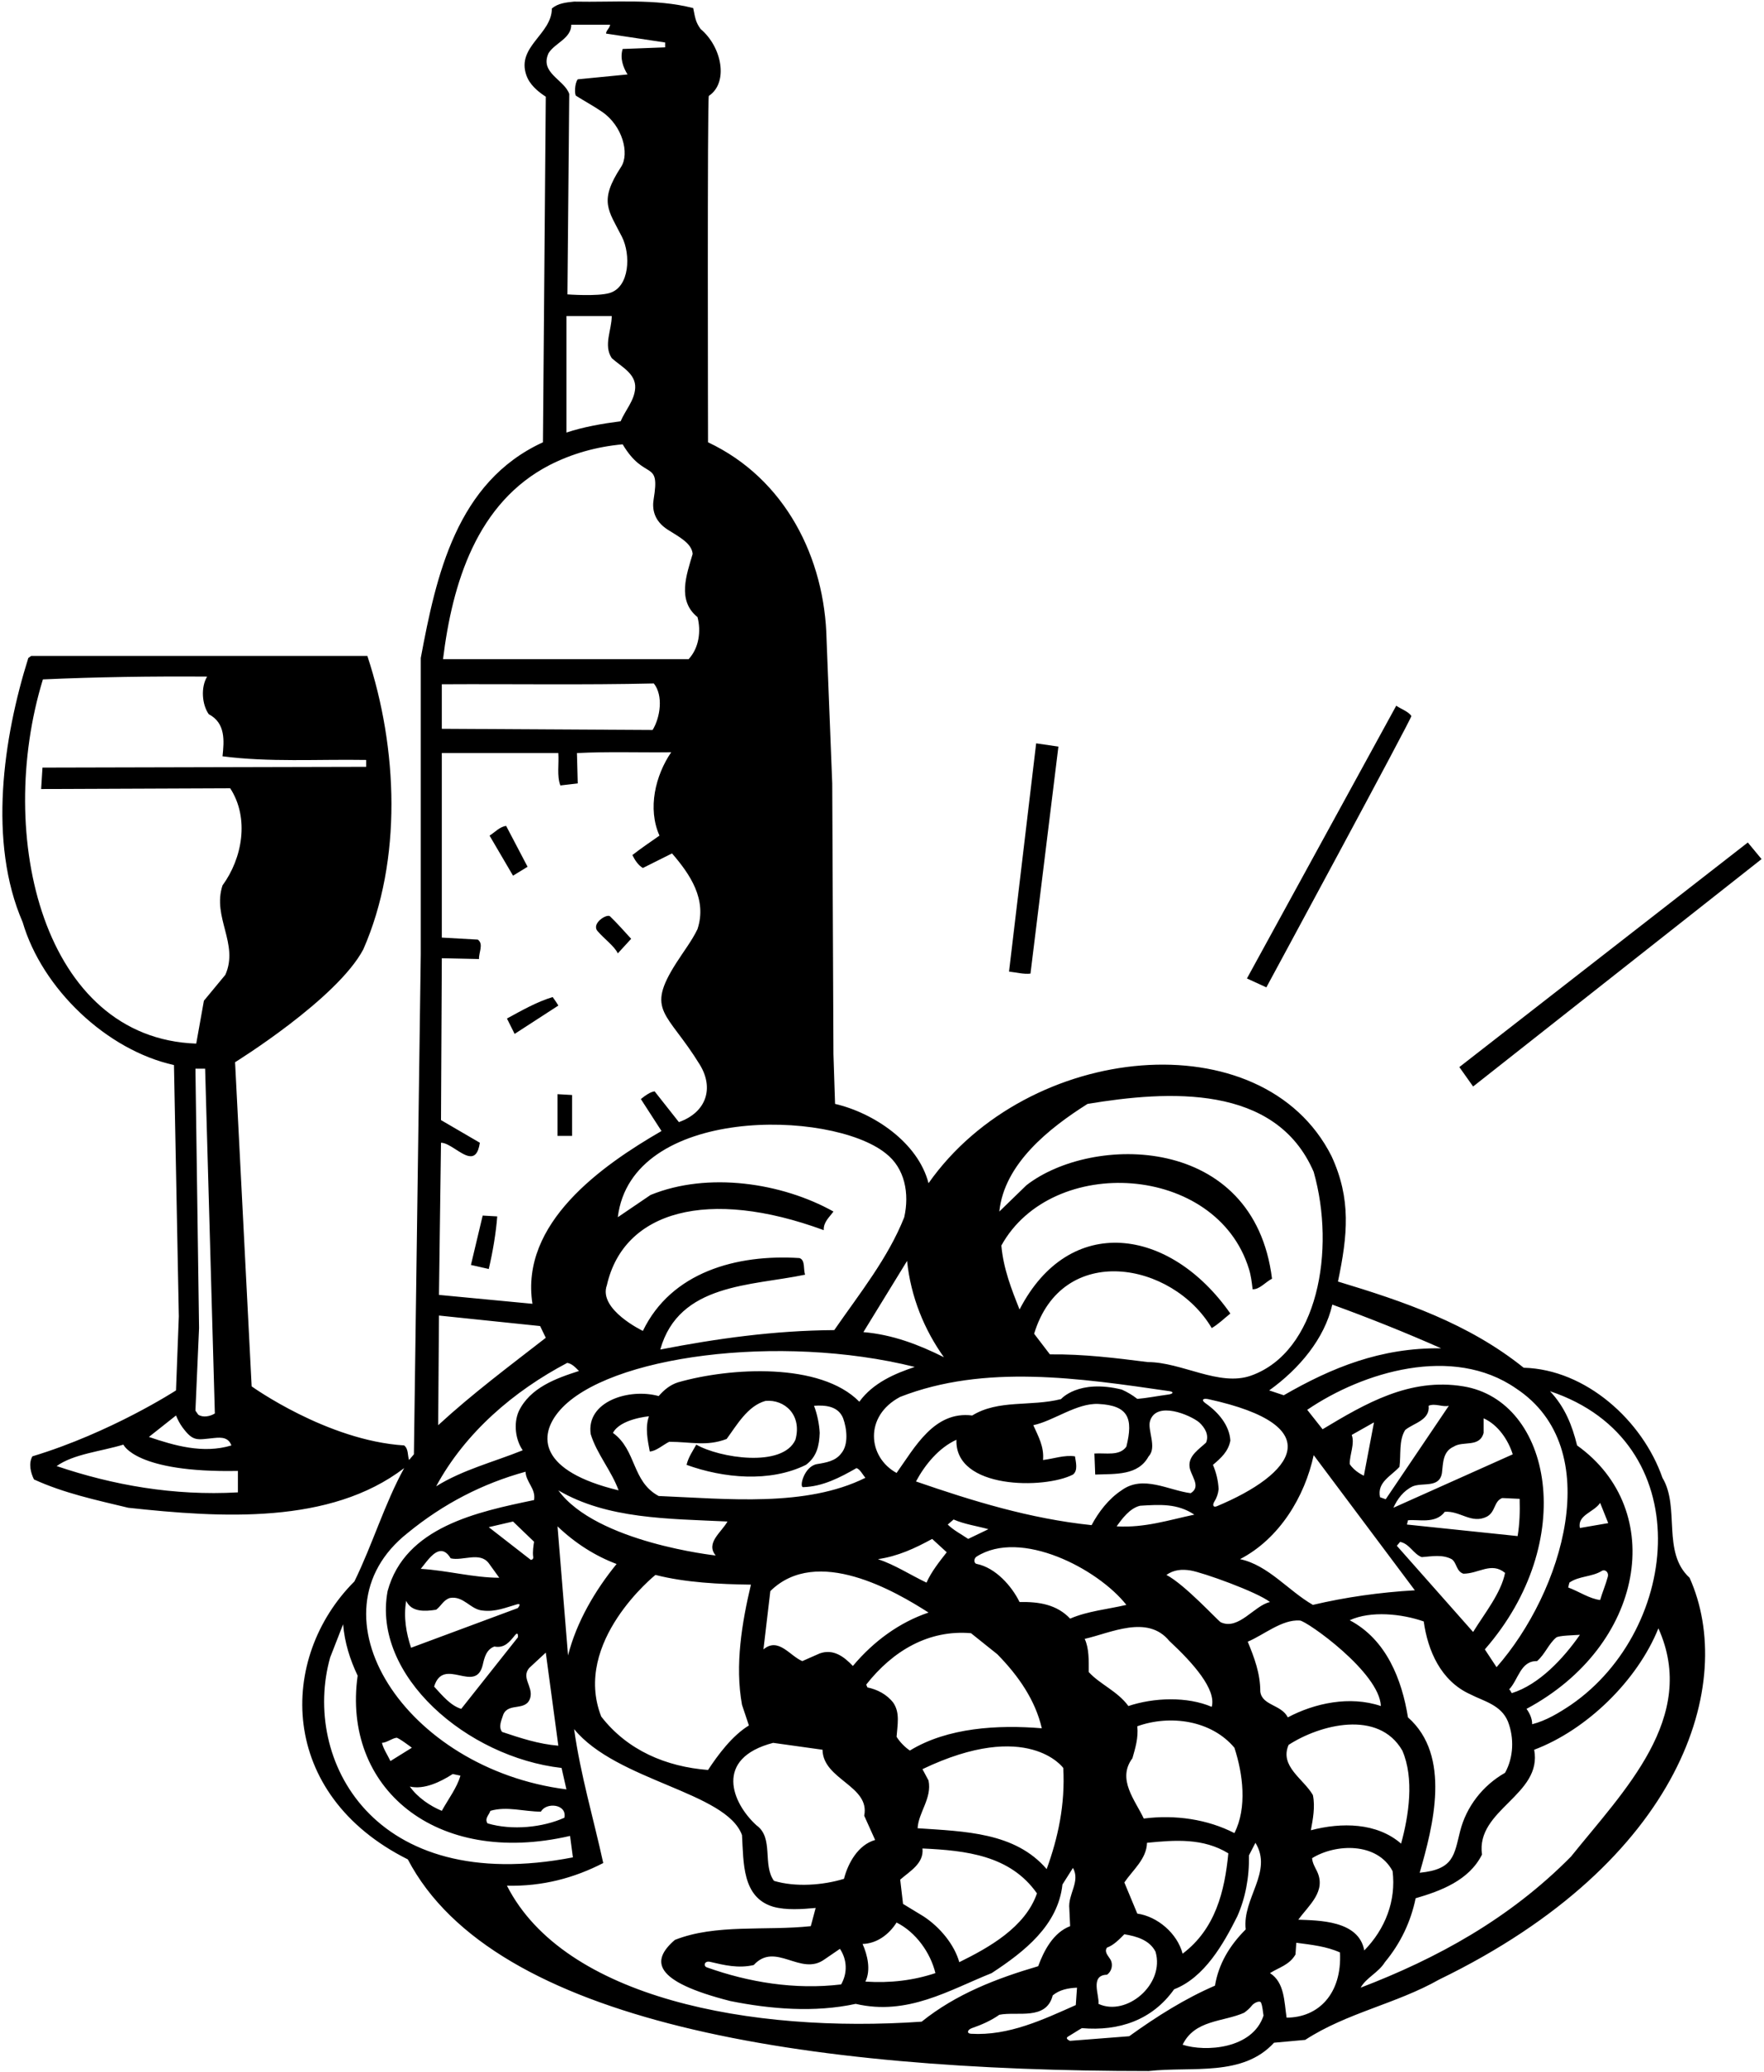 <?xml version="1.0" encoding="UTF-8"?>
<svg xmlns="http://www.w3.org/2000/svg" xmlns:xlink="http://www.w3.org/1999/xlink" width="436pt" height="512pt" viewBox="0 0 436 512" version="1.1">
<g id="surface1">
<path style=" stroke:none;fill-rule:nonzero;fill:rgb(0%,0%,0%);fill-opacity:1;" d="M 348.84 176.945 C 348.156 175.844 346.148 175.148 345.102 174.398 L 308.199 241.801 L 313 244 C 313 244 349.066 177.312 348.84 176.945 "/>
<path style=" stroke:none;fill-rule:nonzero;fill:rgb(0%,0%,0%);fill-opacity:1;" d="M 116.398 312.602 L 120.801 313.602 C 121.801 309.398 122.602 304.602 122.898 300.602 L 119.301 300.398 L 116.398 312.602 "/>
<path style=" stroke:none;fill-rule:nonzero;fill:rgb(0%,0%,0%);fill-opacity:1;" d="M 410.898 365.199 C 406 351.102 392 338.398 376.602 338 C 362.898 327 346.898 321.602 330.699 316.699 C 333.102 305.199 334 296.301 329.102 285.699 C 312.07 251.934 254.02 257.5 229.5 292.398 C 226.898 282.301 215.898 275 206.398 272.801 L 206 260.5 L 205.699 193.602 L 204.301 158.102 C 203.898 137.898 194.102 118.301 175 109.301 C 175 109.301 174.801 24 175.199 23.699 C 180.086 20.445 178.5 11.668 173.164 7.168 C 171.949 5.492 171.836 4.5 171.336 2 C 162.035 -0.398 152 0.602 141.898 0.398 C 139.898 0.602 137.898 0.801 136.398 2.102 C 136.398 8.5 127.602 11.5 130.102 18.602 C 130.898 20.898 132.898 22.602 134.898 23.898 L 134.199 109.301 C 112.801 119.102 107.801 142.301 104 162.602 L 104 235.801 L 102.301 359.398 L 101.102 360.801 C 100.699 359.602 101 358.102 99.898 357.199 C 80.832 356 62.199 342.602 62.199 342.602 L 58.102 262.5 C 58.102 262.5 83.301 246.898 89.801 234.602 C 99.5 212.5 98.301 184.801 90.801 162.102 L 7.699 162.102 L 7 162.602 C 0.801 182.301 -3 208.102 5.602 227.898 C 10.398 244.301 26.301 259.5 43 263.199 L 44.199 325.301 L 43.5 343.602 C 43.5 343.602 27.5 354 8 359.898 C 7 361.699 7.602 364 8.398 365.602 C 15.801 369 23.801 370.699 31.699 372.602 C 54.699 375.102 81.602 376.801 99.898 362.801 C 95.102 371.5 92.102 381.602 87.602 390.801 C 68.652 409.746 68.637 443.418 100.801 459.5 C 122.027 500.043 199.02 511.801 283.898 511.801 C 294.699 510.602 307.102 513.301 314.898 504.801 L 322.602 504.102 C 332.898 497.398 345.102 495.199 355.699 489.199 C 415.996 459.938 429.258 415.84 417.602 389.898 C 410.699 383.602 415.301 372.5 410.898 365.199 Z M 10.602 167.898 C 23.801 167.301 37.5 167.102 51.199 167.199 C 49.602 169.801 49.898 174.102 51.602 176.5 C 55.801 178.699 55.398 183.102 55 186.898 C 66.602 188.398 78.301 187.602 90.5 187.801 L 90.5 189.5 L 10.5 189.691 L 10.168 194.988 L 56.898 194.801 C 61.699 202.199 59.898 212.102 55 218.801 C 52.398 226.699 59.102 233.199 55.699 240.898 L 50.398 247.301 L 48.5 257.898 C 10.668 256.613 -1.258 206.586 10.602 167.898 Z M 48.301 264.102 L 50.699 264.102 L 53.102 349.301 C 52 350 50.199 350.398 49 349.602 L 48.301 348.602 L 49.199 328.199 Z M 43.5 349.801 C 43.898 350.75 44.398 351.773 45.062 352.676 C 47.75 356.324 48.605 355.801 52.926 355.363 C 54.773 355.176 56.449 355.199 57.199 357.199 C 50.168 359.336 43 357.199 36.801 355.102 Z M 58.801 368.801 C 42.898 369.699 27.898 367 14 362.301 C 18.199 359.301 24.898 358.699 30.5 357 C 30.5 357 33.5 364 58.801 363.5 Z M 388.301 421.301 C 385.301 423.301 382.199 425.199 378.699 426.098 C 378.699 424.699 378.102 423.402 377.301 422.301 C 406.477 406.684 412.223 373.215 389.801 357.199 C 388.602 352.301 386.801 347.699 383.102 343.801 C 420.051 356.117 415.586 402.484 388.301 421.301 Z M 348 424.402 C 346.5 415.098 342.699 405.199 333.602 400.398 C 338.801 398 346.5 398.801 351.898 400.699 C 352.898 407.898 356.102 415.402 363.398 418.699 C 366.699 420.402 371 421.301 372.699 425.402 C 374.301 429.5 374.102 434.301 372 438.098 C 366.41 441.27 362.426 446.527 360.906 452.477 C 359.391 458.422 359.383 461.973 350.898 462.801 C 354.199 451.301 358.801 433.902 348 424.402 Z M 324.5 443.598 C 322.199 439.598 316.199 436.5 318.5 431.199 C 326.199 426.199 340.699 422.402 346.602 432.598 C 349.602 439.5 348.199 448.699 346.301 455.602 C 340.301 450.402 331.602 450.301 324 452.301 C 324.5 449.598 325.102 446.5 324.5 443.598 Z M 273.602 488 C 274.898 487.102 275.199 485.199 274.301 484 C 273.801 483.199 272.898 482.301 273.602 481.301 C 275.301 480.699 276.699 479.199 277.898 478 C 280.898 478.5 284.102 479.398 285.602 482.301 C 287.984 490.371 278.414 498.426 271.5 495.199 C 271.801 493.199 269.301 488.102 273.602 488 Z M 268.102 405 C 274.398 403.602 283.602 398.898 289 405.5 C 295.004 411.074 300.664 417.527 299.5 421.801 C 293.398 419.199 285.199 419.5 278.898 421.598 C 276.199 417.902 271.801 416.199 269.102 413.199 C 269.102 410.301 269.199 407.398 268.102 405 Z M 213.199 480.398 C 216.699 480.301 219.699 478.102 221.602 475.102 C 226.398 477.5 230 482.602 231.199 487.602 C 225.801 489.398 220.102 490.102 213.898 489.699 C 215.301 486.801 214.398 483.102 213.199 480.398 Z M 208.602 464.301 C 203.398 465.898 196.602 466.398 191.301 464.801 C 188.398 460.801 191.301 454.199 187 451.098 C 180.895 445.566 176.406 434.535 191.102 430.699 L 203.301 432.402 C 203.398 439.801 215.102 441.301 213.602 448.699 L 216.301 454.699 C 212.102 455.898 209.602 460.398 208.602 464.301 Z M 207.898 490.398 C 196.473 491.781 184.957 489.852 174.688 486.172 C 173.816 485.863 174.066 484.477 175.539 484.824 C 178.926 485.613 182.469 486.504 186.301 485.602 C 191.699 479.699 197.898 488.5 203.801 484.199 L 207.602 481.602 C 209.398 484.301 209.5 487.602 207.898 490.398 Z M 131.797 384.781 C 131.895 385.434 131.203 385.488 131.203 385.488 L 120.801 377.398 L 126.801 376 L 132 381 C 131.867 381.938 131.598 383.457 131.797 384.781 Z M 123.398 389.898 C 117.102 389.898 110.602 388.102 104 387.699 C 105.062 386.449 106.633 383.988 108.32 383.418 C 109.332 383.074 110.387 383.41 111.398 385.102 C 114.398 385.801 118.602 383.398 120.801 386.301 Z M 107.801 397.801 C 109.102 396.801 109.602 395.398 111.199 394.898 C 114.602 394.301 116.301 397.801 119.301 398 C 122.453 398.395 125.09 397.234 127.742 396.477 C 129.133 396.082 127.965 397.402 127.965 397.402 L 101.602 407.199 C 100.398 403.602 99.699 399.602 100.398 395.602 C 101.699 398.5 105.199 398.199 107.801 397.801 Z M 119.301 411.5 C 119.699 409.699 120.199 407.602 122.199 406.898 C 124.719 407.379 125.98 405.699 127.297 404.086 C 128.176 403.008 128.012 404.613 128.012 404.613 L 114 422.301 C 111.398 421.5 109.398 419.098 107.301 416.801 C 109.602 409.199 117.5 418.699 119.301 411.5 Z M 124.398 423.699 C 125.699 420.598 130.199 423.098 131.102 419.402 C 131.699 416.699 128.801 414.598 130.801 412.199 L 134.898 408.398 L 138 431.402 C 133.102 431 128.602 429.5 124.102 428 C 123.102 426.699 124 425 124.398 423.699 Z M 265.699 359.898 C 263.102 359.5 260.398 360.5 257.801 360.801 C 258.102 357.5 256.602 354.898 255.398 352.199 C 260.422 351.141 266.141 346.68 271.504 346.949 C 278.906 347.324 280.148 350.504 278.398 357.5 C 276.699 359.898 273.301 359 270.5 359.199 L 270.699 364.398 C 275.699 364.199 281.301 364.699 283.898 359.898 C 286.035 357.695 283.566 353.398 284.246 351.172 C 285.797 346.094 294.188 349.676 296.398 351.5 C 297.801 352.801 298.898 354.602 298.102 356.5 C 296.398 358.102 293.801 359.699 294 362.301 C 294.102 364.5 297.102 367.301 294.301 369 C 288.801 368.301 282.5 364.398 277.199 368.301 C 274 370.398 271.5 373.699 269.801 376.898 C 254.5 375.301 240.301 370.898 226.398 366.102 C 228.602 362 232 357.801 236.398 355.801 C 235.953 368.062 258.18 368.035 265.199 364.398 C 266.5 363.398 265.898 361.301 265.699 359.898 Z M 299.801 362 C 301.801 360.301 303.602 358.699 304.102 356 C 303.879 352.238 301.152 349.02 297.973 346.785 C 296.844 345.992 297.285 345.465 298.691 345.77 C 328.906 352.367 319.762 364.301 300.742 372.234 C 299.859 372.605 299.629 371.906 300.141 371.09 C 300.73 370.156 301.094 369.121 301.199 368 C 301.102 365.898 300.602 363.898 299.801 362 Z M 295.199 374.301 C 289 375.602 283 377.602 276 377.199 C 277.199 375.5 279.199 372.699 281.801 372.102 C 286.699 371.801 291 371.5 295.199 374.301 Z M 220.801 420.801 C 219.199 418.699 216.801 417.5 214.398 417 L 214.102 416.301 C 220.699 407.898 229.602 402.699 240 403.602 L 246.5 408.801 C 251.801 414.199 255.898 420.199 257.5 427.098 C 246.699 426.199 234.199 426.902 224.898 432.598 C 223.801 431.902 222.398 430.5 221.602 429.199 C 221.801 426.301 222.5 423.301 220.801 420.801 Z M 239.301 380.301 C 237.699 379.199 235.648 378.148 234.25 376.75 L 235.699 375.5 C 238.398 376.699 241.5 377.102 244.301 377.898 Z M 230.398 380.301 L 234 383.602 C 232.199 385.898 230.199 388.398 229 391.102 C 225 389.199 221.199 386.699 217 385.301 C 221.898 384.602 226.199 382.602 230.398 380.301 Z M 229.5 398.5 C 222.398 400.898 216 405.5 210.801 411.699 C 208.602 409.398 206 407.398 202.602 408.602 L 198.301 410.5 C 195.199 409.199 192.398 404.5 188.699 407.602 L 190.398 393.199 C 201.898 381.859 221.398 393.309 229.5 398.5 Z M 162.801 369.699 C 156.102 366.102 157.398 358.398 151.5 354.102 C 153.328 350.605 160.398 350 160.398 350 C 159.398 352.801 160.102 356 160.602 358.699 C 162.199 358.602 163.801 357.102 165.398 356.301 C 170.801 356.301 174.602 357.5 179.602 355.602 C 182.102 352.199 184.801 347.398 189.199 346.199 C 193.902 345.754 198.297 349.648 196.602 355.801 C 193.422 362.797 177.746 360.27 172.102 357 C 171.199 358.602 170.102 360.199 169.699 362 C 178.801 365.301 190.301 366.398 199.199 362 C 201.898 360 202.5 357.199 202.602 354.102 C 202.5 352 202 349.5 201.199 347.398 C 204.102 347.199 207.199 347.5 208.398 350.5 C 209.301 353 209.801 357 207.898 359.199 C 206.504 361.051 204.211 361.445 201.969 361.805 C 198.754 362.324 197.488 367.535 198.492 367.508 C 203.367 367.375 207.637 365.121 211.699 362.801 C 212.602 363.102 213.199 364.398 213.898 365.199 C 199.199 372.5 179.801 370.398 162.801 369.699 Z M 176.898 384.398 C 176.898 384.398 147.398 381.199 138 368.301 C 150.102 375.398 165.102 375.301 179.801 376 C 178.398 378.602 174.301 381.301 176.898 384.398 Z M 212.398 346.398 C 202.789 336.621 180.508 337.91 167.602 341.602 C 165.699 342.199 164.199 343.398 162.801 345 C 155.52 342.988 144.844 346.312 146 354.398 C 147.5 359.301 151.102 363.398 152.898 368.301 C 133.258 363.578 132.781 354.848 138.422 348.461 C 150.227 335.078 192.641 329.469 226.102 337.801 C 221.301 339.398 215.801 341.699 212.398 346.398 Z M 137.801 377.199 C 142.199 381.398 147.102 384.5 152.398 386.5 C 147.102 393 142.5 400.801 140.398 409.102 Z M 162 389.199 C 169.398 391.102 177.898 391.5 185.602 391.602 C 183.398 400.898 181.602 411.5 183.398 421.301 L 185.102 426.402 C 181 428.902 177.5 433.598 175 437.402 C 164.699 436.598 155.102 432.598 148.602 424.199 C 141.395 405.723 162 389.199 162 389.199 Z M 228.301 473.602 L 223.199 470.5 L 222.5 464.5 C 224.898 462.398 228.398 460.5 228 456.801 C 238.801 457.301 249.699 458.5 256.301 467.898 C 253.398 476.301 244.398 481.301 237.102 484.898 C 235.898 480.602 232.398 476.301 228.301 473.602 Z M 226.801 451.801 C 227 447.902 230.398 444.402 229.5 440 L 228 437.199 C 254.062 424.723 262.801 436.902 262.801 436.902 C 263.301 446 261.5 454.199 258.699 461.898 C 250.898 452.801 238.5 452.598 226.801 451.801 Z M 252 395.898 C 250.074 391.965 246.082 387.41 241.363 386.469 C 240.688 386.336 240.641 385.145 241.367 384.68 C 252.289 377.73 271.344 387.66 278.398 396.602 C 273.801 397.699 268.898 398.102 264.5 400 C 261.199 396.5 256.801 395.801 252 395.898 Z M 281.102 472.898 L 277.898 465.199 C 280 462.102 283.398 459.398 283.5 455.398 C 290.5 454.699 297.398 454.199 303.602 458 C 302.699 467.398 300.398 476.699 292.301 482.801 C 291 477.801 286.102 473.602 281.102 472.898 Z M 282.699 449.402 C 280.602 444.902 276 439.699 279.898 434.5 C 280.602 432 281.398 429.5 281.102 426.598 C 289.199 423.699 299.398 425.098 305.102 431.902 C 307.199 438.301 308.301 446.699 305.102 453 C 298.5 449.598 290.5 448.402 282.699 449.402 Z M 301.742 400.906 C 301.109 400.617 292.898 391.602 288.301 389.199 C 290.125 387.902 292.148 387.758 294.234 388.094 C 297.293 388.59 310.699 393.398 313.898 395.898 C 309.965 396.773 306.18 402.934 301.742 400.906 Z M 306.5 385.301 C 316.301 380.199 322.5 369.801 324.699 359.602 L 349.699 393 C 341 393.5 332.602 394.699 324.5 396.602 C 318.398 393.102 313.5 386.801 306.5 385.301 Z M 334.102 354.602 L 339.602 351.5 L 337.102 364.676 C 337.102 364.676 334.801 363.699 333.602 361.801 C 333.602 359.301 334.898 356.801 334.102 354.602 Z M 353.102 347.398 C 354.699 346.699 356.602 347.801 358.102 347.398 L 342.5 370.5 L 341.102 370 C 340.301 366.301 343.801 364.801 345.898 362.5 C 346.301 359.5 345.699 356 347.301 353.398 C 349.301 351.699 353.5 351 353.102 347.398 Z M 347.75 376.75 L 348 375.699 C 350.5 375.398 354.801 376.699 357.102 373.602 C 360.898 373.301 363.699 376.699 367.5 374.801 C 369.699 373.602 369.199 371 371.301 370.199 L 375.602 370.398 C 375.699 373.602 375.602 376.602 375.102 379.602 Z M 372 388.699 C 371 393.699 367 398.602 364.102 403.301 L 345.25 382 L 346.055 381.035 C 348.398 381.5 349.301 384 351.398 384.801 C 354 384.602 356.5 384.102 358.801 385.301 C 360.102 386.199 359.898 388.301 361.699 388.898 C 365.5 388.898 368.602 385.898 372 388.699 Z M 344.398 372.602 C 345.398 370.398 346.898 368.398 349.199 367.301 C 351.699 366.301 355.801 367.801 356.398 364 C 356.699 361.5 356.602 358.699 359.301 357.5 C 361.602 356 365.699 357.801 366.699 354.102 L 366.699 350.5 C 370.301 352.102 372.801 355.898 373.898 359.398 Z M 373.699 418.402 C 373.398 418.199 373.398 417.699 373 417.5 C 375.301 415.098 375.801 410.398 379.898 410.5 C 381.848 408.855 382.781 406.199 384.641 404.672 C 385.266 404.16 389.199 404.102 390.5 404 C 386.398 409.898 380.398 416.301 373.699 418.402 Z M 395.887 388.219 C 396.684 387.719 397.695 388.5 397.391 389.656 C 396.871 391.617 396.066 393.449 395.5 395.398 C 392.898 395.102 390.301 393.301 387.602 392.301 L 387.898 391.102 C 390.227 389.449 393.508 389.711 395.887 388.219 Z M 395.5 371.398 L 397.5 376.398 L 390.5 377.602 C 389.801 374.398 394 373.699 395.5 371.398 Z M 369.898 412 L 367 407.602 C 390.301 380.922 383.5 346.18 361.699 342.602 C 348.398 340.398 337.398 346.898 326.898 353.199 L 323.102 348.398 C 336.898 339 359.102 332.301 374.699 343.102 C 397.281 357.973 386.152 393.527 369.898 412 Z M 329.301 322.398 C 338.398 325.699 347.398 329.301 356.199 333.199 C 341.25 333 329.102 338 317.301 344.801 L 313.699 343.602 C 321.102 338.301 327.398 330.801 329.301 322.398 Z M 268.801 272.801 C 288.699 269.5 315.301 267.801 324.699 289.602 C 330.18 308.906 325.719 334.062 309.23 339.941 C 301.363 342.746 292.094 336.602 283.699 336.602 C 275.801 335.602 267.801 334.602 259.5 334.699 L 255.602 329.602 C 262.516 306.84 289.785 311.762 299.5 328.199 C 301.199 327.199 302.602 325.801 304.102 324.602 C 289.195 303.273 264.34 299.727 252 323.602 C 250 318.602 248 313.5 247.5 307.801 C 259.996 285.176 300.703 287.559 308.699 313.602 C 309.199 315.199 309.398 316.898 309.602 318.602 C 311.301 318.699 312.801 316.801 314.398 316 C 309.953 280.121 269.883 280.312 253.699 292.898 L 247 299.398 C 248.199 287.602 259.301 278.801 268.801 272.801 Z M 288.996 343.781 C 290.203 343.953 290.008 344.461 288.734 344.629 C 286.094 344.977 283.527 345.496 281.102 345.699 C 279.926 344.773 278.633 344.008 277.262 343.395 C 266.5 340.75 262.25 345.75 262.25 345.75 C 254.75 347.648 246.801 345.801 240.301 349.801 C 230.898 348.602 226.102 357.699 221.602 364 C 214.504 360.129 213.496 349.938 222.5 345.199 C 243.359 337.047 266.918 340.578 288.996 343.781 Z M 233.301 335.398 C 227.102 332.301 220.602 329.801 213.398 329.199 L 224.199 311.602 C 225.102 320.5 228.5 328.699 233.301 335.398 Z M 218.898 285 C 223.699 288.699 224.801 295 223.5 300.801 C 219.5 310.898 212.5 319.602 206.199 328.699 C 191.301 328.801 177.102 330.801 163.199 333.5 C 167.801 317.102 185.699 317.801 199 315 C 198.5 313.699 199.102 311.398 197.602 310.898 C 182 309.898 165.898 314.398 158.898 328.898 C 158.898 328.898 147.801 323.602 150 317.602 C 154.184 299.188 175.039 293.488 203.602 304 C 203.5 302 205 300.801 206 299.398 C 193.301 292.301 175 289.5 160.801 295.301 L 152.699 300.801 C 156.059 273.234 205.332 274.145 218.898 285 Z M 135.602 13.102 C 137.199 10.602 141.199 9.5 141.199 6.102 L 150.801 6.102 C 150.699 7 149.801 7.5 149.801 8.301 L 164.398 10.5 L 164.398 11.699 L 153.898 12.102 C 153.199 14.398 154 16.602 155.102 18.398 L 142.801 19.602 C 142 20.602 141.984 23.422 142.391 23.676 C 144.449 24.973 146.73 26.211 148.824 27.641 C 153.863 31.086 155.656 37.965 153.504 41.254 C 147.922 49.777 150.395 51.949 153.719 58.516 C 155.938 62.895 155.652 70.957 150.652 72.418 C 147.629 73.301 140.25 72.75 140.25 72.75 L 140.699 23.199 C 139.398 19.602 133.301 18 135.602 13.102 Z M 151.199 88.5 C 153.5 90.602 157.199 92.301 157 95.898 C 156.801 99 154.602 101.301 153.398 104.102 C 148.801 104.699 144.199 105.5 140 106.898 L 140 78.102 L 151.199 78.102 C 151.199 81.602 149.102 85.301 151.199 88.5 Z M 135.898 114.898 C 141.398 112.102 147.398 110.398 153.898 109.801 C 159.445 119.117 163.234 113.246 161.555 123.41 C 161.164 125.793 161.629 128.719 165.059 130.906 C 167.785 132.648 171 134.246 171.199 136.898 C 169.699 142 167.301 148.398 172.398 152.5 C 173.301 155.898 172.801 160.102 170.199 162.898 L 109.5 162.898 C 111.801 144.199 117.801 124.199 135.898 114.898 Z M 109.199 169.102 C 126.699 169 144.301 169.301 161.602 168.898 C 164 171.898 163.199 177.301 161.301 180.398 L 109.199 180.102 Z M 109 282.398 C 111 282.398 113.82 285.328 115.922 285.695 C 117.184 285.914 118.188 285.215 118.602 282.398 L 109 276.801 L 109.199 236.801 L 118.398 237 C 118.301 235.398 119.602 233.301 118.102 232.199 L 109.199 231.699 L 109.199 186.102 L 138 186.102 C 138.199 188.801 137.602 191.699 138.5 194.102 L 142.801 193.602 L 142.602 186.102 C 150.199 185.699 158.102 186 165.898 185.898 C 162 191.602 160 199.801 163 206.5 C 160.699 208.102 158.5 209.602 156.301 211.301 C 156.898 212.5 157.699 213.801 158.898 214.5 L 166.102 210.898 C 170.602 216.102 174.801 222.301 172.398 229.602 C 171.09 232.371 168.949 235.145 167.125 238.008 C 159.477 250.016 164.898 249.957 172.973 263.113 C 176.477 268.828 174.684 274.844 167.801 277.301 L 161.801 269.699 C 160.801 269.801 159.5 270.699 158.398 271.602 L 163.5 279.5 C 148.801 288 128.5 302.199 131.602 322.199 L 108.5 320 Z M 108.5 325.102 L 133.5 327.699 L 134.898 330.602 C 125.898 337.602 116.898 344.301 108.301 352.199 Z M 140.199 336.801 C 141.398 337 142.199 337.898 143.102 338.801 C 137.5 340.602 131 342.898 128.199 348.801 C 126.898 351.801 127.398 355.801 129.199 358.398 C 122 361.301 114.398 363.199 107.801 367.301 C 115 354 127 343.75 140.199 336.801 Z M 100.801 378.801 C 109.602 371.602 119.301 366.602 129.898 363.699 C 130 366.301 132.5 367.898 132 370.699 C 118.102 373.602 100.102 377.301 95.801 393.199 C 91.918 414.09 115.449 434.242 138.801 436.902 L 140 442.199 C 100.094 437.137 75.441 398.766 100.801 378.801 Z M 139.5 449.199 C 134.199 451.598 126.602 452.402 120.5 450.598 C 119.699 449.402 120.898 448.5 121.199 447.5 C 125.301 446.301 129.5 447.699 133.699 447.699 C 135 445.301 140.199 445.801 139.5 449.199 Z M 111.898 438.402 L 113.801 438.801 C 113 441.699 110.801 444.598 109.199 447.5 C 106.301 446.301 103.199 444.199 101.301 441.5 C 104.801 442.301 108.801 440.402 111.898 438.402 Z M 96.5 435.199 C 95.801 433.699 94.801 432.301 94.398 430.699 C 95.625 430.629 96.797 429.625 97.988 429.438 C 98.457 429.367 101.801 431.902 101.801 431.902 Z M 81.602 409.602 L 84.801 401.398 C 85.199 406 86.5 410.102 88.398 414.098 C 84.535 441.707 107.531 461.426 140.898 453.699 L 141.602 459 C 92.027 468.613 74.574 434.617 81.602 409.602 Z M 125.301 466 C 134.102 466.199 141.898 464.102 149.102 460.398 C 146.699 449.402 143.5 438.699 141.898 427.301 C 152.43 440.172 179.547 442.824 183.398 453.5 C 183.801 460.301 183.398 468.898 191.102 471.199 C 194.301 472.102 198.301 471.801 201.602 471.5 L 200.398 476 C 189.199 477.199 176.898 475.398 166.801 479.398 C 160.918 484.48 161.184 489.586 180.5 494.5 C 190.398 496.5 201.398 497.398 211.5 495.199 C 224.301 498.199 234.602 491.801 245.102 487.602 C 253.199 482.301 261.5 475.801 262.602 465.699 L 265.199 461.602 C 267.102 465 263.898 468.102 264.301 471.699 L 264.5 476 C 260.301 477.602 258 482.102 256.602 485.898 C 246.398 488.898 236.398 492.699 227.801 499.602 C 185.656 502.527 139.441 493.805 125.301 466 Z M 239.996 502.59 C 238.906 502.527 239.02 501.605 240.309 501.164 C 242.59 500.387 245.02 499.305 247 497.898 C 251.398 497 258.602 499.398 260.199 493.102 C 261.898 491.699 264 491.301 266.199 491.199 L 265.898 495.5 C 257.844 499.082 249.301 503.145 239.996 502.59 Z M 279.102 503.199 L 264.469 504.34 C 264.469 504.34 263.086 503.809 264.012 503.27 C 265.148 502.613 266.242 501.859 267.398 501.199 C 276.602 502 284.801 499.199 290.199 491.602 C 297.699 488.699 302.398 480.398 305.801 473.602 C 307.801 469.102 308.801 464 308.699 458.5 L 310.301 455.398 C 314.699 462.602 307 469.102 307.898 476.801 C 303.898 480.801 301.199 485.301 300.301 490.699 C 292.898 493.898 285.898 498.301 279.102 503.199 Z M 292.301 505.301 C 295.301 499.102 302.301 499.699 307.5 497.398 C 308.199 496.898 308.898 496.301 309.426 495.613 C 309.949 494.926 311.434 494.27 311.691 494.922 C 312.086 495.91 312.117 497.078 312.301 498.102 C 309.598 506.383 297.934 507.117 292.301 505.301 Z M 311.5 418 C 311.5 413.5 310 409.602 308.398 405.699 C 312.363 404.043 316.848 400.152 321.285 400.465 C 323.008 400.586 341 413.301 341.301 421.598 C 333.602 419 324.898 420.902 318.301 424.402 C 316.699 421.199 311.898 421.5 311.5 418 Z M 318 498.602 C 317.398 494.602 317.5 489.898 313.898 487.602 C 316.102 486.199 318.699 485.602 320.199 483 L 320.398 480.102 C 324.199 480.602 327.898 481 331.199 482.5 C 331.719 492.734 325.848 498.602 318 498.602 Z M 320.898 474.398 C 323.5 470.801 327.898 467.398 325.5 462.398 C 325 461.398 324.398 460.398 324.301 459.199 C 330.102 455.602 340.398 455.199 344.199 462.398 C 345.102 469.699 342.398 476.699 337.199 482 C 335.836 474.488 325.766 474.613 320.898 474.398 Z M 388.301 458.801 C 373.102 474.199 355.102 484 336.301 491.199 C 337.699 488.699 340.699 487.5 342.301 484.898 C 346.199 480.199 348.699 474.898 349.898 469.102 C 356.102 467.301 363.102 464.699 366.301 458.301 C 364.699 447.199 381.301 443.598 379.199 432.402 C 392.199 427.5 404.699 415.301 409.898 402.398 C 419.801 424.402 401.301 442.598 388.301 458.801 "/>
<path style=" stroke:none;fill-rule:nonzero;fill:rgb(0%,0%,0%);fill-opacity:1;" d="M 254.699 240.602 L 261.602 184.5 L 256.102 183.699 L 249.398 240.102 C 251.199 240.301 253 240.801 254.699 240.602 "/>
<path style=" stroke:none;fill-rule:nonzero;fill:rgb(0%,0%,0%);fill-opacity:1;" d="M 435.398 212.301 L 432 208.199 L 360.699 263.699 L 364.102 268.5 L 435.398 212.301 "/>
<path style=" stroke:none;fill-rule:nonzero;fill:rgb(0%,0%,0%);fill-opacity:1;" d="M 130.398 214.199 L 125.102 204.102 C 123.5 204.301 122.301 205.699 121 206.5 L 126.801 216.398 L 130.398 214.199 "/>
<path style=" stroke:none;fill-rule:nonzero;fill:rgb(0%,0%,0%);fill-opacity:1;" d="M 136.602 246.398 C 132.602 247.602 128.801 249.801 125.301 251.699 L 127.199 255.5 L 138 248.5 C 137.602 247.801 137.102 247.102 136.602 246.398 "/>
<path style=" stroke:none;fill-rule:nonzero;fill:rgb(0%,0%,0%);fill-opacity:1;" d="M 137.801 280.699 L 141.398 280.699 L 141.398 270.602 L 137.801 270.398 L 137.801 280.699 "/>
<path style=" stroke:none;fill-rule:nonzero;fill:rgb(0%,0%,0%);fill-opacity:1;" d="M 152.699 235.602 L 156 232 C 154.363 230.219 152.676 228.289 150.789 226.457 C 150.027 225.715 146.074 228.199 147.699 230.102 C 149.324 232 151.898 233.852 152.699 235.602 "/>
</g>
</svg>
